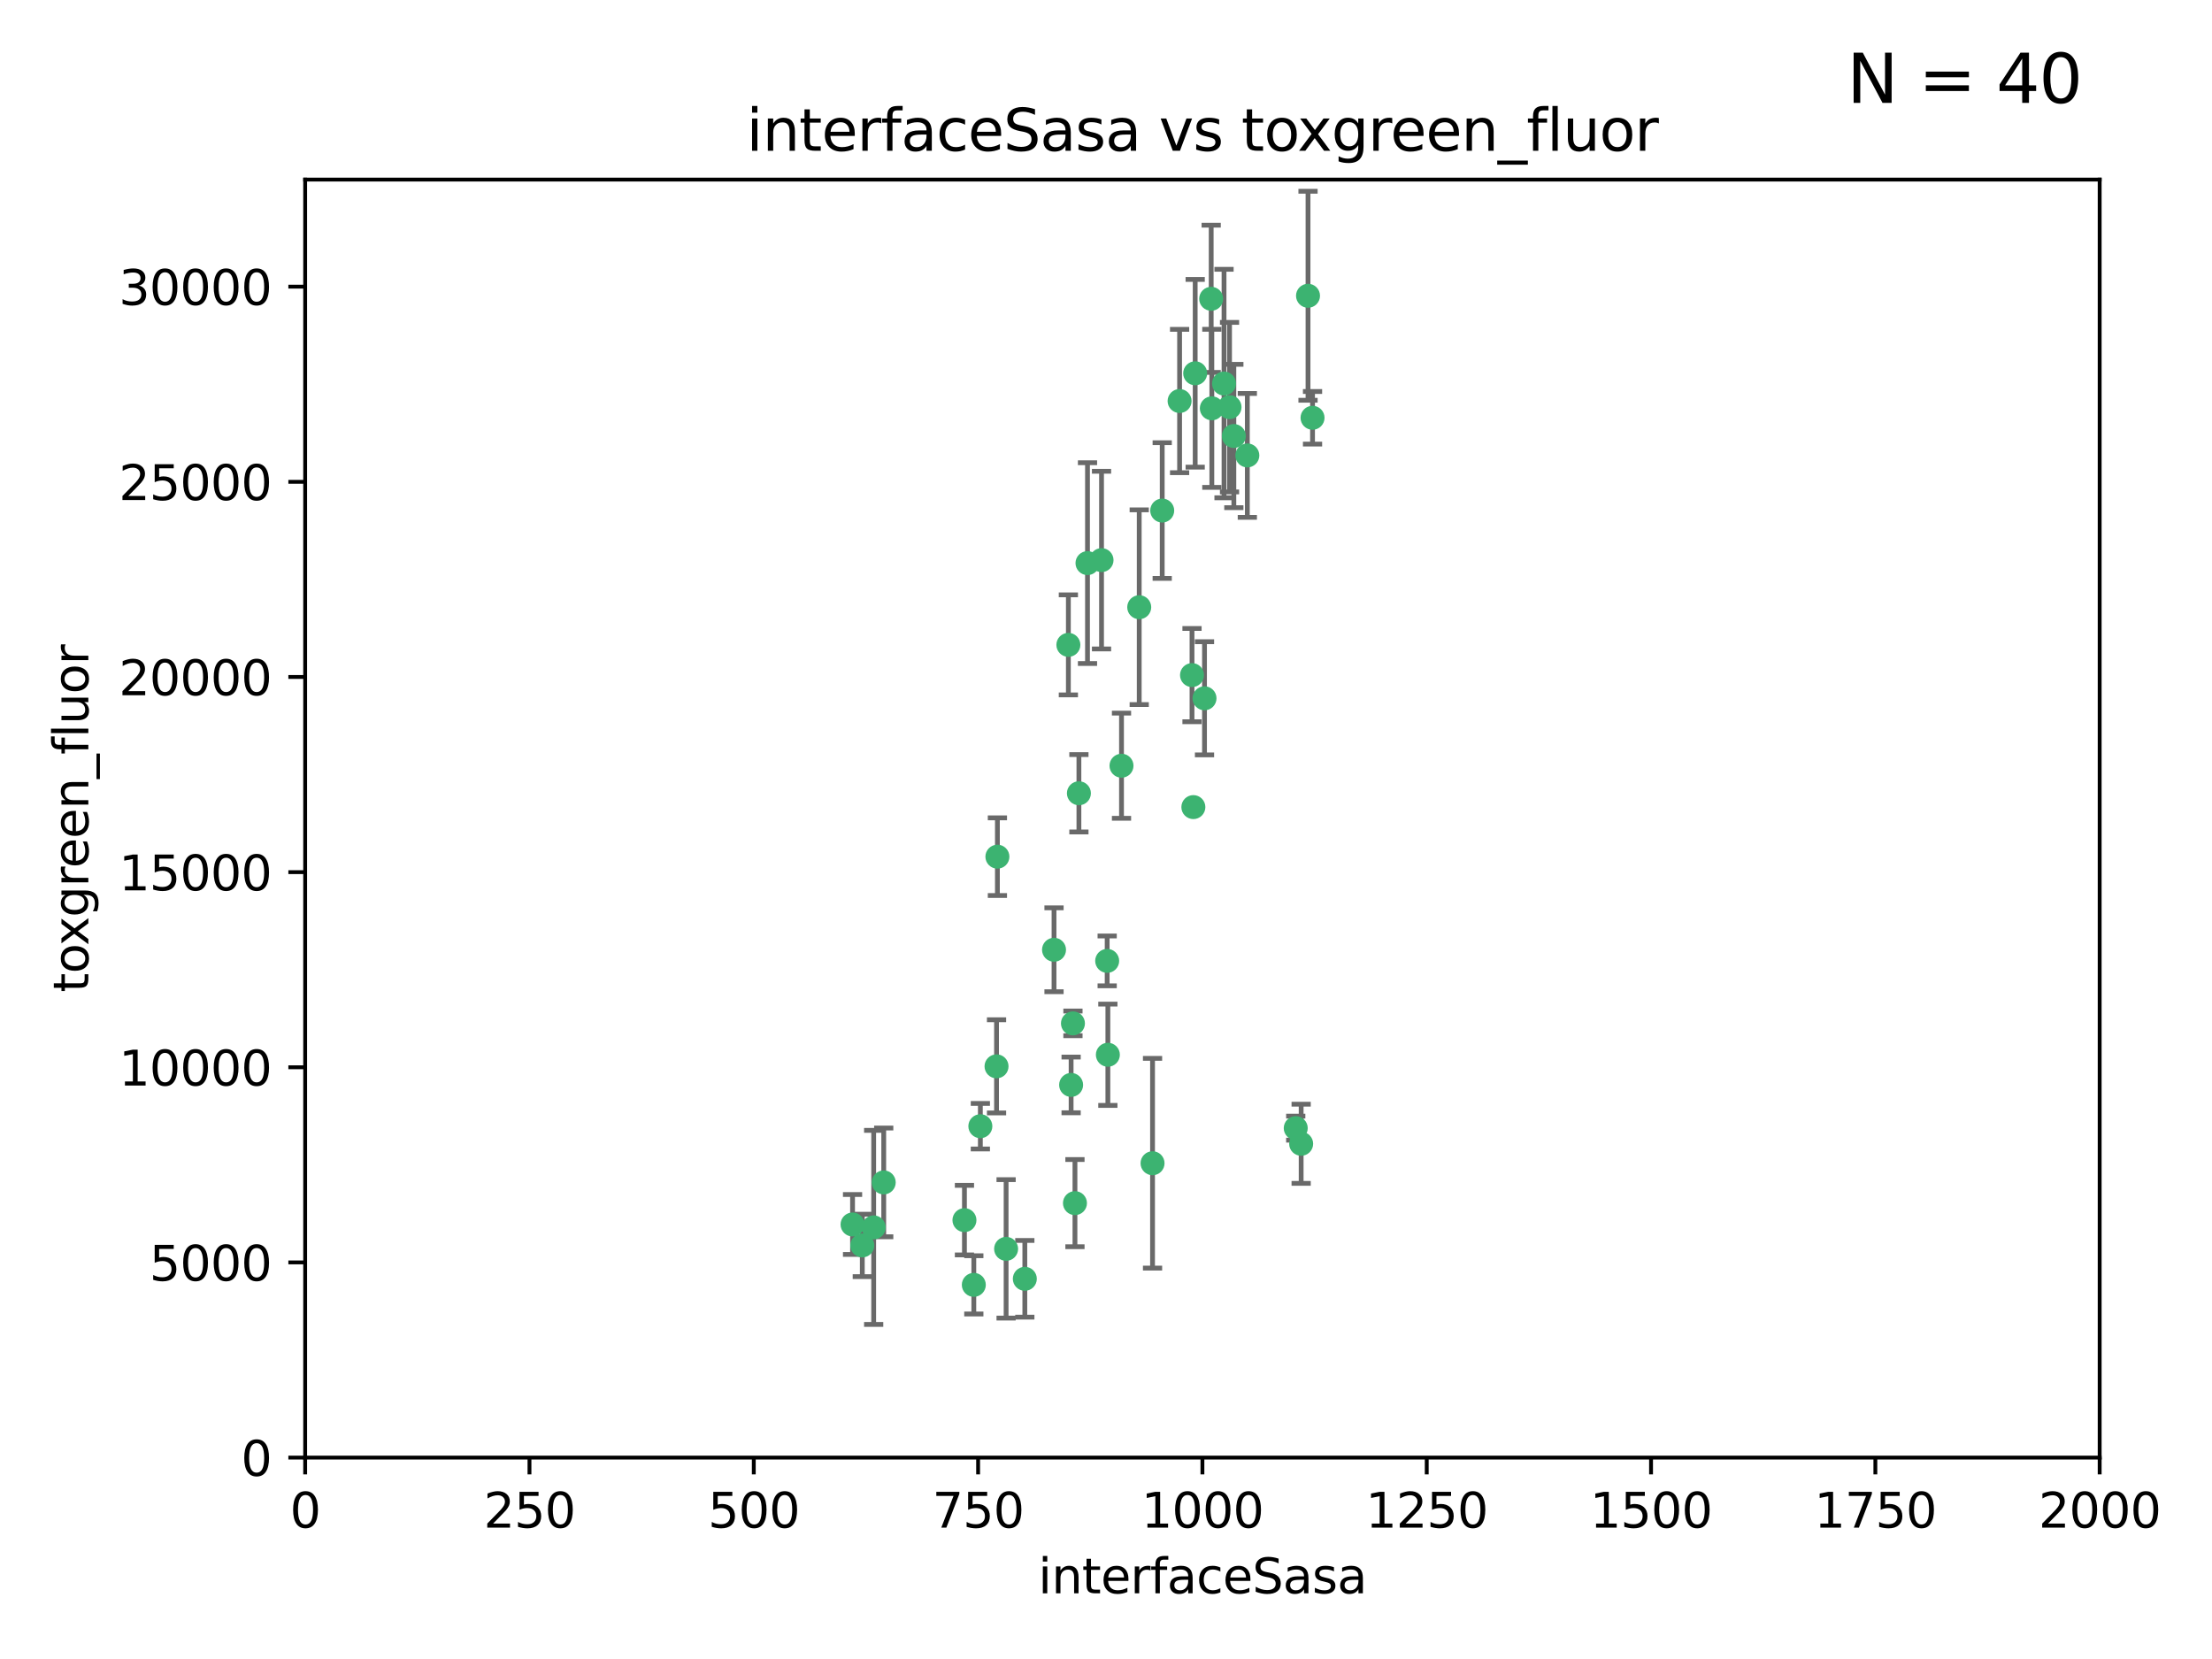 <?xml version="1.0" encoding="utf-8" standalone="no"?>
<!DOCTYPE svg PUBLIC "-//W3C//DTD SVG 1.1//EN"
  "http://www.w3.org/Graphics/SVG/1.1/DTD/svg11.dtd">
<svg xmlns:xlink="http://www.w3.org/1999/xlink" width="460.8pt" height="345.6pt" viewBox="0 0 460.8 345.6" xmlns="http://www.w3.org/2000/svg" version="1.1">
 <defs>
  <style type="text/css">*{stroke-linejoin: round; stroke-linecap: butt}</style>
 </defs>
 <g id="figure_1">
  <g id="patch_1">
   <path d="M 0 345.6 
L 460.8 345.6 
L 460.8 0 
L 0 0 
z
" style="fill: #ffffff"/>
  </g>
  <g id="axes_1">
   <g id="patch_2">
    <path d="M 63.571 303.64 
L 437.4 303.64 
L 437.4 37.411 
L 63.571 37.411 
z
" style="fill: #ffffff"/>
   </g>
   <g id="PathCollection_1">
    <defs>
     <path id="m31cd1f5370" d="M 0 1.118 
C 0.297 1.118 0.581 1 0.791 0.791 
C 1 0.581 1.118 0.297 1.118 0 
C 1.118 -0.297 1 -0.581 0.791 -0.791 
C 0.581 -1 0.297 -1.118 0 -1.118 
C -0.297 -1.118 -0.581 -1 -0.791 -0.791 
C -1 -0.581 -1.118 -0.297 -1.118 0 
C -1.118 0.297 -1 0.581 -0.791 0.791 
C -0.581 1 -0.297 1.118 0 1.118 
z
" style="stroke: #3cb371"/>
    </defs>
    <g clip-path="url(#p37556f9489)">
     <use xlink:href="#m31cd1f5370" x="272.484" y="61.614" style="fill: #3cb371; stroke: #3cb371"/>
     <use xlink:href="#m31cd1f5370" x="257.033" y="90.829" style="fill: #3cb371; stroke: #3cb371"/>
     <use xlink:href="#m31cd1f5370" x="242.11" y="106.358" style="fill: #3cb371; stroke: #3cb371"/>
     <use xlink:href="#m31cd1f5370" x="252.448" y="85.062" style="fill: #3cb371; stroke: #3cb371"/>
     <use xlink:href="#m31cd1f5370" x="254.987" y="79.9" style="fill: #3cb371; stroke: #3cb371"/>
     <use xlink:href="#m31cd1f5370" x="273.426" y="87.031" style="fill: #3cb371; stroke: #3cb371"/>
     <use xlink:href="#m31cd1f5370" x="250.921" y="145.468" style="fill: #3cb371; stroke: #3cb371"/>
     <use xlink:href="#m31cd1f5370" x="229.469" y="116.682" style="fill: #3cb371; stroke: #3cb371"/>
     <use xlink:href="#m31cd1f5370" x="226.546" y="117.306" style="fill: #3cb371; stroke: #3cb371"/>
     <use xlink:href="#m31cd1f5370" x="252.312" y="62.244" style="fill: #3cb371; stroke: #3cb371"/>
     <use xlink:href="#m31cd1f5370" x="179.632" y="259.442" style="fill: #3cb371; stroke: #3cb371"/>
     <use xlink:href="#m31cd1f5370" x="230.645" y="200.168" style="fill: #3cb371; stroke: #3cb371"/>
     <use xlink:href="#m31cd1f5370" x="259.843" y="94.872" style="fill: #3cb371; stroke: #3cb371"/>
     <use xlink:href="#m31cd1f5370" x="248.317" y="140.634" style="fill: #3cb371; stroke: #3cb371"/>
     <use xlink:href="#m31cd1f5370" x="248.979" y="77.763" style="fill: #3cb371; stroke: #3cb371"/>
     <use xlink:href="#m31cd1f5370" x="224.757" y="165.251" style="fill: #3cb371; stroke: #3cb371"/>
     <use xlink:href="#m31cd1f5370" x="256.134" y="84.817" style="fill: #3cb371; stroke: #3cb371"/>
     <use xlink:href="#m31cd1f5370" x="230.789" y="219.726" style="fill: #3cb371; stroke: #3cb371"/>
     <use xlink:href="#m31cd1f5370" x="245.731" y="83.54" style="fill: #3cb371; stroke: #3cb371"/>
     <use xlink:href="#m31cd1f5370" x="269.927" y="235.012" style="fill: #3cb371; stroke: #3cb371"/>
     <use xlink:href="#m31cd1f5370" x="240.095" y="242.324" style="fill: #3cb371; stroke: #3cb371"/>
     <use xlink:href="#m31cd1f5370" x="223.133" y="226.007" style="fill: #3cb371; stroke: #3cb371"/>
     <use xlink:href="#m31cd1f5370" x="219.572" y="197.854" style="fill: #3cb371; stroke: #3cb371"/>
     <use xlink:href="#m31cd1f5370" x="223.933" y="250.635" style="fill: #3cb371; stroke: #3cb371"/>
     <use xlink:href="#m31cd1f5370" x="207.778" y="178.461" style="fill: #3cb371; stroke: #3cb371"/>
     <use xlink:href="#m31cd1f5370" x="207.596" y="222.137" style="fill: #3cb371; stroke: #3cb371"/>
     <use xlink:href="#m31cd1f5370" x="237.321" y="126.494" style="fill: #3cb371; stroke: #3cb371"/>
     <use xlink:href="#m31cd1f5370" x="200.912" y="254.176" style="fill: #3cb371; stroke: #3cb371"/>
     <use xlink:href="#m31cd1f5370" x="184.096" y="246.318" style="fill: #3cb371; stroke: #3cb371"/>
     <use xlink:href="#m31cd1f5370" x="202.864" y="267.658" style="fill: #3cb371; stroke: #3cb371"/>
     <use xlink:href="#m31cd1f5370" x="222.561" y="134.337" style="fill: #3cb371; stroke: #3cb371"/>
     <use xlink:href="#m31cd1f5370" x="233.63" y="159.514" style="fill: #3cb371; stroke: #3cb371"/>
     <use xlink:href="#m31cd1f5370" x="271.054" y="238.271" style="fill: #3cb371; stroke: #3cb371"/>
     <use xlink:href="#m31cd1f5370" x="213.49" y="266.399" style="fill: #3cb371; stroke: #3cb371"/>
     <use xlink:href="#m31cd1f5370" x="204.226" y="234.61" style="fill: #3cb371; stroke: #3cb371"/>
     <use xlink:href="#m31cd1f5370" x="223.514" y="213.19" style="fill: #3cb371; stroke: #3cb371"/>
     <use xlink:href="#m31cd1f5370" x="248.6" y="168.134" style="fill: #3cb371; stroke: #3cb371"/>
     <use xlink:href="#m31cd1f5370" x="182.002" y="255.69" style="fill: #3cb371; stroke: #3cb371"/>
     <use xlink:href="#m31cd1f5370" x="177.602" y="255.08" style="fill: #3cb371; stroke: #3cb371"/>
     <use xlink:href="#m31cd1f5370" x="209.591" y="260.159" style="fill: #3cb371; stroke: #3cb371"/>
    </g>
   </g>
   <g id="matplotlib.axis_1">
    <g id="xtick_1">
     <g id="line2d_1">
      <defs>
       <path id="m32e9c7aa3d" d="M 0 0 
L 0 3.5 
" style="stroke: #000000; stroke-width: 0.8"/>
      </defs>
      <g>
       <use xlink:href="#m32e9c7aa3d" x="63.571" y="303.64" style="stroke: #000000; stroke-width: 0.8"/>
      </g>
     </g>
     <g id="text_1">
      <!-- 0 -->
      <g transform="translate(60.39 318.238)scale(0.1 -0.1)">
       <defs>
        <path id="DejaVuSans-30" d="M 2034 4250 
Q 1547 4250 1301 3770 
Q 1056 3291 1056 2328 
Q 1056 1369 1301 889 
Q 1547 409 2034 409 
Q 2525 409 2770 889 
Q 3016 1369 3016 2328 
Q 3016 3291 2770 3770 
Q 2525 4250 2034 4250 
z
M 2034 4750 
Q 2819 4750 3233 4129 
Q 3647 3509 3647 2328 
Q 3647 1150 3233 529 
Q 2819 -91 2034 -91 
Q 1250 -91 836 529 
Q 422 1150 422 2328 
Q 422 3509 836 4129 
Q 1250 4750 2034 4750 
z
" transform="scale(0.016)"/>
       </defs>
       <use xlink:href="#DejaVuSans-30"/>
      </g>
     </g>
    </g>
    <g id="xtick_2">
     <g id="line2d_2">
      <g>
       <use xlink:href="#m32e9c7aa3d" x="110.3" y="303.64" style="stroke: #000000; stroke-width: 0.8"/>
      </g>
     </g>
     <g id="text_2">
      <!-- 250 -->
      <g transform="translate(100.756 318.238)scale(0.1 -0.1)">
       <defs>
        <path id="DejaVuSans-32" d="M 1228 531 
L 3431 531 
L 3431 0 
L 469 0 
L 469 531 
Q 828 903 1448 1529 
Q 2069 2156 2228 2338 
Q 2531 2678 2651 2914 
Q 2772 3150 2772 3378 
Q 2772 3750 2511 3984 
Q 2250 4219 1831 4219 
Q 1534 4219 1204 4116 
Q 875 4013 500 3803 
L 500 4441 
Q 881 4594 1212 4672 
Q 1544 4750 1819 4750 
Q 2544 4750 2975 4387 
Q 3406 4025 3406 3419 
Q 3406 3131 3298 2873 
Q 3191 2616 2906 2266 
Q 2828 2175 2409 1742 
Q 1991 1309 1228 531 
z
" transform="scale(0.016)"/>
        <path id="DejaVuSans-35" d="M 691 4666 
L 3169 4666 
L 3169 4134 
L 1269 4134 
L 1269 2991 
Q 1406 3038 1543 3061 
Q 1681 3084 1819 3084 
Q 2600 3084 3056 2656 
Q 3513 2228 3513 1497 
Q 3513 744 3044 326 
Q 2575 -91 1722 -91 
Q 1428 -91 1123 -41 
Q 819 9 494 109 
L 494 744 
Q 775 591 1075 516 
Q 1375 441 1709 441 
Q 2250 441 2565 725 
Q 2881 1009 2881 1497 
Q 2881 1984 2565 2268 
Q 2250 2553 1709 2553 
Q 1456 2553 1204 2497 
Q 953 2441 691 2322 
L 691 4666 
z
" transform="scale(0.016)"/>
       </defs>
       <use xlink:href="#DejaVuSans-32"/>
       <use xlink:href="#DejaVuSans-35" x="63.623"/>
       <use xlink:href="#DejaVuSans-30" x="127.246"/>
      </g>
     </g>
    </g>
    <g id="xtick_3">
     <g id="line2d_3">
      <g>
       <use xlink:href="#m32e9c7aa3d" x="157.028" y="303.64" style="stroke: #000000; stroke-width: 0.8"/>
      </g>
     </g>
     <g id="text_3">
      <!-- 500 -->
      <g transform="translate(147.485 318.238)scale(0.1 -0.1)">
       <use xlink:href="#DejaVuSans-35"/>
       <use xlink:href="#DejaVuSans-30" x="63.623"/>
       <use xlink:href="#DejaVuSans-30" x="127.246"/>
      </g>
     </g>
    </g>
    <g id="xtick_4">
     <g id="line2d_4">
      <g>
       <use xlink:href="#m32e9c7aa3d" x="203.757" y="303.64" style="stroke: #000000; stroke-width: 0.8"/>
      </g>
     </g>
     <g id="text_4">
      <!-- 750 -->
      <g transform="translate(194.213 318.238)scale(0.1 -0.1)">
       <defs>
        <path id="DejaVuSans-37" d="M 525 4666 
L 3525 4666 
L 3525 4397 
L 1831 0 
L 1172 0 
L 2766 4134 
L 525 4134 
L 525 4666 
z
" transform="scale(0.016)"/>
       </defs>
       <use xlink:href="#DejaVuSans-37"/>
       <use xlink:href="#DejaVuSans-35" x="63.623"/>
       <use xlink:href="#DejaVuSans-30" x="127.246"/>
      </g>
     </g>
    </g>
    <g id="xtick_5">
     <g id="line2d_5">
      <g>
       <use xlink:href="#m32e9c7aa3d" x="250.486" y="303.64" style="stroke: #000000; stroke-width: 0.8"/>
      </g>
     </g>
     <g id="text_5">
      <!-- 1000 -->
      <g transform="translate(237.761 318.238)scale(0.1 -0.1)">
       <defs>
        <path id="DejaVuSans-31" d="M 794 531 
L 1825 531 
L 1825 4091 
L 703 3866 
L 703 4441 
L 1819 4666 
L 2450 4666 
L 2450 531 
L 3481 531 
L 3481 0 
L 794 0 
L 794 531 
z
" transform="scale(0.016)"/>
       </defs>
       <use xlink:href="#DejaVuSans-31"/>
       <use xlink:href="#DejaVuSans-30" x="63.623"/>
       <use xlink:href="#DejaVuSans-30" x="127.246"/>
       <use xlink:href="#DejaVuSans-30" x="190.869"/>
      </g>
     </g>
    </g>
    <g id="xtick_6">
     <g id="line2d_6">
      <g>
       <use xlink:href="#m32e9c7aa3d" x="297.214" y="303.64" style="stroke: #000000; stroke-width: 0.8"/>
      </g>
     </g>
     <g id="text_6">
      <!-- 1250 -->
      <g transform="translate(284.489 318.238)scale(0.1 -0.1)">
       <use xlink:href="#DejaVuSans-31"/>
       <use xlink:href="#DejaVuSans-32" x="63.623"/>
       <use xlink:href="#DejaVuSans-35" x="127.246"/>
       <use xlink:href="#DejaVuSans-30" x="190.869"/>
      </g>
     </g>
    </g>
    <g id="xtick_7">
     <g id="line2d_7">
      <g>
       <use xlink:href="#m32e9c7aa3d" x="343.943" y="303.64" style="stroke: #000000; stroke-width: 0.8"/>
      </g>
     </g>
     <g id="text_7">
      <!-- 1500 -->
      <g transform="translate(331.218 318.238)scale(0.1 -0.1)">
       <use xlink:href="#DejaVuSans-31"/>
       <use xlink:href="#DejaVuSans-35" x="63.623"/>
       <use xlink:href="#DejaVuSans-30" x="127.246"/>
       <use xlink:href="#DejaVuSans-30" x="190.869"/>
      </g>
     </g>
    </g>
    <g id="xtick_8">
     <g id="line2d_8">
      <g>
       <use xlink:href="#m32e9c7aa3d" x="390.671" y="303.64" style="stroke: #000000; stroke-width: 0.8"/>
      </g>
     </g>
     <g id="text_8">
      <!-- 1750 -->
      <g transform="translate(377.946 318.238)scale(0.1 -0.1)">
       <use xlink:href="#DejaVuSans-31"/>
       <use xlink:href="#DejaVuSans-37" x="63.623"/>
       <use xlink:href="#DejaVuSans-35" x="127.246"/>
       <use xlink:href="#DejaVuSans-30" x="190.869"/>
      </g>
     </g>
    </g>
    <g id="xtick_9">
     <g id="line2d_9">
      <g>
       <use xlink:href="#m32e9c7aa3d" x="437.4" y="303.64" style="stroke: #000000; stroke-width: 0.8"/>
      </g>
     </g>
     <g id="text_9">
      <!-- 2000 -->
      <g transform="translate(424.675 318.238)scale(0.1 -0.1)">
       <use xlink:href="#DejaVuSans-32"/>
       <use xlink:href="#DejaVuSans-30" x="63.623"/>
       <use xlink:href="#DejaVuSans-30" x="127.246"/>
       <use xlink:href="#DejaVuSans-30" x="190.869"/>
      </g>
     </g>
    </g>
    <g id="text_10">
     <!-- interfaceSasa -->
     <g transform="translate(216.279 331.917)scale(0.1 -0.1)">
      <defs>
       <path id="DejaVuSans-69" d="M 603 3500 
L 1178 3500 
L 1178 0 
L 603 0 
L 603 3500 
z
M 603 4863 
L 1178 4863 
L 1178 4134 
L 603 4134 
L 603 4863 
z
" transform="scale(0.016)"/>
       <path id="DejaVuSans-6e" d="M 3513 2113 
L 3513 0 
L 2938 0 
L 2938 2094 
Q 2938 2591 2744 2837 
Q 2550 3084 2163 3084 
Q 1697 3084 1428 2787 
Q 1159 2491 1159 1978 
L 1159 0 
L 581 0 
L 581 3500 
L 1159 3500 
L 1159 2956 
Q 1366 3272 1645 3428 
Q 1925 3584 2291 3584 
Q 2894 3584 3203 3211 
Q 3513 2838 3513 2113 
z
" transform="scale(0.016)"/>
       <path id="DejaVuSans-74" d="M 1172 4494 
L 1172 3500 
L 2356 3500 
L 2356 3053 
L 1172 3053 
L 1172 1153 
Q 1172 725 1289 603 
Q 1406 481 1766 481 
L 2356 481 
L 2356 0 
L 1766 0 
Q 1100 0 847 248 
Q 594 497 594 1153 
L 594 3053 
L 172 3053 
L 172 3500 
L 594 3500 
L 594 4494 
L 1172 4494 
z
" transform="scale(0.016)"/>
       <path id="DejaVuSans-65" d="M 3597 1894 
L 3597 1613 
L 953 1613 
Q 991 1019 1311 708 
Q 1631 397 2203 397 
Q 2534 397 2845 478 
Q 3156 559 3463 722 
L 3463 178 
Q 3153 47 2828 -22 
Q 2503 -91 2169 -91 
Q 1331 -91 842 396 
Q 353 884 353 1716 
Q 353 2575 817 3079 
Q 1281 3584 2069 3584 
Q 2775 3584 3186 3129 
Q 3597 2675 3597 1894 
z
M 3022 2063 
Q 3016 2534 2758 2815 
Q 2500 3097 2075 3097 
Q 1594 3097 1305 2825 
Q 1016 2553 972 2059 
L 3022 2063 
z
" transform="scale(0.016)"/>
       <path id="DejaVuSans-72" d="M 2631 2963 
Q 2534 3019 2420 3045 
Q 2306 3072 2169 3072 
Q 1681 3072 1420 2755 
Q 1159 2438 1159 1844 
L 1159 0 
L 581 0 
L 581 3500 
L 1159 3500 
L 1159 2956 
Q 1341 3275 1631 3429 
Q 1922 3584 2338 3584 
Q 2397 3584 2469 3576 
Q 2541 3569 2628 3553 
L 2631 2963 
z
" transform="scale(0.016)"/>
       <path id="DejaVuSans-66" d="M 2375 4863 
L 2375 4384 
L 1825 4384 
Q 1516 4384 1395 4259 
Q 1275 4134 1275 3809 
L 1275 3500 
L 2222 3500 
L 2222 3053 
L 1275 3053 
L 1275 0 
L 697 0 
L 697 3053 
L 147 3053 
L 147 3500 
L 697 3500 
L 697 3744 
Q 697 4328 969 4595 
Q 1241 4863 1831 4863 
L 2375 4863 
z
" transform="scale(0.016)"/>
       <path id="DejaVuSans-61" d="M 2194 1759 
Q 1497 1759 1228 1600 
Q 959 1441 959 1056 
Q 959 750 1161 570 
Q 1363 391 1709 391 
Q 2188 391 2477 730 
Q 2766 1069 2766 1631 
L 2766 1759 
L 2194 1759 
z
M 3341 1997 
L 3341 0 
L 2766 0 
L 2766 531 
Q 2569 213 2275 61 
Q 1981 -91 1556 -91 
Q 1019 -91 701 211 
Q 384 513 384 1019 
Q 384 1609 779 1909 
Q 1175 2209 1959 2209 
L 2766 2209 
L 2766 2266 
Q 2766 2663 2505 2880 
Q 2244 3097 1772 3097 
Q 1472 3097 1187 3025 
Q 903 2953 641 2809 
L 641 3341 
Q 956 3463 1253 3523 
Q 1550 3584 1831 3584 
Q 2591 3584 2966 3190 
Q 3341 2797 3341 1997 
z
" transform="scale(0.016)"/>
       <path id="DejaVuSans-63" d="M 3122 3366 
L 3122 2828 
Q 2878 2963 2633 3030 
Q 2388 3097 2138 3097 
Q 1578 3097 1268 2742 
Q 959 2388 959 1747 
Q 959 1106 1268 751 
Q 1578 397 2138 397 
Q 2388 397 2633 464 
Q 2878 531 3122 666 
L 3122 134 
Q 2881 22 2623 -34 
Q 2366 -91 2075 -91 
Q 1284 -91 818 406 
Q 353 903 353 1747 
Q 353 2603 823 3093 
Q 1294 3584 2113 3584 
Q 2378 3584 2631 3529 
Q 2884 3475 3122 3366 
z
" transform="scale(0.016)"/>
       <path id="DejaVuSans-53" d="M 3425 4513 
L 3425 3897 
Q 3066 4069 2747 4153 
Q 2428 4238 2131 4238 
Q 1616 4238 1336 4038 
Q 1056 3838 1056 3469 
Q 1056 3159 1242 3001 
Q 1428 2844 1947 2747 
L 2328 2669 
Q 3034 2534 3370 2195 
Q 3706 1856 3706 1288 
Q 3706 609 3251 259 
Q 2797 -91 1919 -91 
Q 1588 -91 1214 -16 
Q 841 59 441 206 
L 441 856 
Q 825 641 1194 531 
Q 1563 422 1919 422 
Q 2459 422 2753 634 
Q 3047 847 3047 1241 
Q 3047 1584 2836 1778 
Q 2625 1972 2144 2069 
L 1759 2144 
Q 1053 2284 737 2584 
Q 422 2884 422 3419 
Q 422 4038 858 4394 
Q 1294 4750 2059 4750 
Q 2388 4750 2728 4690 
Q 3069 4631 3425 4513 
z
" transform="scale(0.016)"/>
       <path id="DejaVuSans-73" d="M 2834 3397 
L 2834 2853 
Q 2591 2978 2328 3040 
Q 2066 3103 1784 3103 
Q 1356 3103 1142 2972 
Q 928 2841 928 2578 
Q 928 2378 1081 2264 
Q 1234 2150 1697 2047 
L 1894 2003 
Q 2506 1872 2764 1633 
Q 3022 1394 3022 966 
Q 3022 478 2636 193 
Q 2250 -91 1575 -91 
Q 1294 -91 989 -36 
Q 684 19 347 128 
L 347 722 
Q 666 556 975 473 
Q 1284 391 1588 391 
Q 1994 391 2212 530 
Q 2431 669 2431 922 
Q 2431 1156 2273 1281 
Q 2116 1406 1581 1522 
L 1381 1569 
Q 847 1681 609 1914 
Q 372 2147 372 2553 
Q 372 3047 722 3315 
Q 1072 3584 1716 3584 
Q 2034 3584 2315 3537 
Q 2597 3491 2834 3397 
z
" transform="scale(0.016)"/>
      </defs>
      <use xlink:href="#DejaVuSans-69"/>
      <use xlink:href="#DejaVuSans-6e" x="27.783"/>
      <use xlink:href="#DejaVuSans-74" x="91.162"/>
      <use xlink:href="#DejaVuSans-65" x="130.371"/>
      <use xlink:href="#DejaVuSans-72" x="191.895"/>
      <use xlink:href="#DejaVuSans-66" x="233.008"/>
      <use xlink:href="#DejaVuSans-61" x="268.213"/>
      <use xlink:href="#DejaVuSans-63" x="329.492"/>
      <use xlink:href="#DejaVuSans-65" x="384.473"/>
      <use xlink:href="#DejaVuSans-53" x="445.996"/>
      <use xlink:href="#DejaVuSans-61" x="509.473"/>
      <use xlink:href="#DejaVuSans-73" x="570.752"/>
      <use xlink:href="#DejaVuSans-61" x="622.852"/>
     </g>
    </g>
   </g>
   <g id="matplotlib.axis_2">
    <g id="ytick_1">
     <g id="line2d_10">
      <defs>
       <path id="mf8420156f3" d="M 0 0 
L -3.5 0 
" style="stroke: #000000; stroke-width: 0.8"/>
      </defs>
      <g>
       <use xlink:href="#mf8420156f3" x="63.571" y="303.64" style="stroke: #000000; stroke-width: 0.8"/>
      </g>
     </g>
     <g id="text_11">
      <!-- 0 -->
      <g transform="translate(50.209 307.439)scale(0.1 -0.1)">
       <use xlink:href="#DejaVuSans-30"/>
      </g>
     </g>
    </g>
    <g id="ytick_2">
     <g id="line2d_11">
      <g>
       <use xlink:href="#mf8420156f3" x="63.571" y="262.986" style="stroke: #000000; stroke-width: 0.8"/>
      </g>
     </g>
     <g id="text_12">
      <!-- 5000 -->
      <g transform="translate(31.121 266.786)scale(0.1 -0.1)">
       <use xlink:href="#DejaVuSans-35"/>
       <use xlink:href="#DejaVuSans-30" x="63.623"/>
       <use xlink:href="#DejaVuSans-30" x="127.246"/>
       <use xlink:href="#DejaVuSans-30" x="190.869"/>
      </g>
     </g>
    </g>
    <g id="ytick_3">
     <g id="line2d_12">
      <g>
       <use xlink:href="#mf8420156f3" x="63.571" y="222.333" style="stroke: #000000; stroke-width: 0.8"/>
      </g>
     </g>
     <g id="text_13">
      <!-- 10000 -->
      <g transform="translate(24.759 226.132)scale(0.1 -0.1)">
       <use xlink:href="#DejaVuSans-31"/>
       <use xlink:href="#DejaVuSans-30" x="63.623"/>
       <use xlink:href="#DejaVuSans-30" x="127.246"/>
       <use xlink:href="#DejaVuSans-30" x="190.869"/>
       <use xlink:href="#DejaVuSans-30" x="254.492"/>
      </g>
     </g>
    </g>
    <g id="ytick_4">
     <g id="line2d_13">
      <g>
       <use xlink:href="#mf8420156f3" x="63.571" y="181.679" style="stroke: #000000; stroke-width: 0.8"/>
      </g>
     </g>
     <g id="text_14">
      <!-- 15000 -->
      <g transform="translate(24.759 185.478)scale(0.1 -0.1)">
       <use xlink:href="#DejaVuSans-31"/>
       <use xlink:href="#DejaVuSans-35" x="63.623"/>
       <use xlink:href="#DejaVuSans-30" x="127.246"/>
       <use xlink:href="#DejaVuSans-30" x="190.869"/>
       <use xlink:href="#DejaVuSans-30" x="254.492"/>
      </g>
     </g>
    </g>
    <g id="ytick_5">
     <g id="line2d_14">
      <g>
       <use xlink:href="#mf8420156f3" x="63.571" y="141.026" style="stroke: #000000; stroke-width: 0.8"/>
      </g>
     </g>
     <g id="text_15">
      <!-- 20000 -->
      <g transform="translate(24.759 144.825)scale(0.1 -0.1)">
       <use xlink:href="#DejaVuSans-32"/>
       <use xlink:href="#DejaVuSans-30" x="63.623"/>
       <use xlink:href="#DejaVuSans-30" x="127.246"/>
       <use xlink:href="#DejaVuSans-30" x="190.869"/>
       <use xlink:href="#DejaVuSans-30" x="254.492"/>
      </g>
     </g>
    </g>
    <g id="ytick_6">
     <g id="line2d_15">
      <g>
       <use xlink:href="#mf8420156f3" x="63.571" y="100.372" style="stroke: #000000; stroke-width: 0.8"/>
      </g>
     </g>
     <g id="text_16">
      <!-- 25000 -->
      <g transform="translate(24.759 104.171)scale(0.1 -0.1)">
       <use xlink:href="#DejaVuSans-32"/>
       <use xlink:href="#DejaVuSans-35" x="63.623"/>
       <use xlink:href="#DejaVuSans-30" x="127.246"/>
       <use xlink:href="#DejaVuSans-30" x="190.869"/>
       <use xlink:href="#DejaVuSans-30" x="254.492"/>
      </g>
     </g>
    </g>
    <g id="ytick_7">
     <g id="line2d_16">
      <g>
       <use xlink:href="#mf8420156f3" x="63.571" y="59.718" style="stroke: #000000; stroke-width: 0.8"/>
      </g>
     </g>
     <g id="text_17">
      <!-- 30000 -->
      <g transform="translate(24.759 63.518)scale(0.1 -0.1)">
       <defs>
        <path id="DejaVuSans-33" d="M 2597 2516 
Q 3050 2419 3304 2112 
Q 3559 1806 3559 1356 
Q 3559 666 3084 287 
Q 2609 -91 1734 -91 
Q 1441 -91 1130 -33 
Q 819 25 488 141 
L 488 750 
Q 750 597 1062 519 
Q 1375 441 1716 441 
Q 2309 441 2620 675 
Q 2931 909 2931 1356 
Q 2931 1769 2642 2001 
Q 2353 2234 1838 2234 
L 1294 2234 
L 1294 2753 
L 1863 2753 
Q 2328 2753 2575 2939 
Q 2822 3125 2822 3475 
Q 2822 3834 2567 4026 
Q 2313 4219 1838 4219 
Q 1578 4219 1281 4162 
Q 984 4106 628 3988 
L 628 4550 
Q 988 4650 1302 4700 
Q 1616 4750 1894 4750 
Q 2613 4750 3031 4423 
Q 3450 4097 3450 3541 
Q 3450 3153 3228 2886 
Q 3006 2619 2597 2516 
z
" transform="scale(0.016)"/>
       </defs>
       <use xlink:href="#DejaVuSans-33"/>
       <use xlink:href="#DejaVuSans-30" x="63.623"/>
       <use xlink:href="#DejaVuSans-30" x="127.246"/>
       <use xlink:href="#DejaVuSans-30" x="190.869"/>
       <use xlink:href="#DejaVuSans-30" x="254.492"/>
      </g>
     </g>
    </g>
    <g id="text_18">
     <!-- toxgreen_fluor -->
     <g transform="translate(18.401 206.72)rotate(-90)scale(0.1 -0.1)">
      <defs>
       <path id="DejaVuSans-6f" d="M 1959 3097 
Q 1497 3097 1228 2736 
Q 959 2375 959 1747 
Q 959 1119 1226 758 
Q 1494 397 1959 397 
Q 2419 397 2687 759 
Q 2956 1122 2956 1747 
Q 2956 2369 2687 2733 
Q 2419 3097 1959 3097 
z
M 1959 3584 
Q 2709 3584 3137 3096 
Q 3566 2609 3566 1747 
Q 3566 888 3137 398 
Q 2709 -91 1959 -91 
Q 1206 -91 779 398 
Q 353 888 353 1747 
Q 353 2609 779 3096 
Q 1206 3584 1959 3584 
z
" transform="scale(0.016)"/>
       <path id="DejaVuSans-78" d="M 3513 3500 
L 2247 1797 
L 3578 0 
L 2900 0 
L 1881 1375 
L 863 0 
L 184 0 
L 1544 1831 
L 300 3500 
L 978 3500 
L 1906 2253 
L 2834 3500 
L 3513 3500 
z
" transform="scale(0.016)"/>
       <path id="DejaVuSans-67" d="M 2906 1791 
Q 2906 2416 2648 2759 
Q 2391 3103 1925 3103 
Q 1463 3103 1205 2759 
Q 947 2416 947 1791 
Q 947 1169 1205 825 
Q 1463 481 1925 481 
Q 2391 481 2648 825 
Q 2906 1169 2906 1791 
z
M 3481 434 
Q 3481 -459 3084 -895 
Q 2688 -1331 1869 -1331 
Q 1566 -1331 1297 -1286 
Q 1028 -1241 775 -1147 
L 775 -588 
Q 1028 -725 1275 -790 
Q 1522 -856 1778 -856 
Q 2344 -856 2625 -561 
Q 2906 -266 2906 331 
L 2906 616 
Q 2728 306 2450 153 
Q 2172 0 1784 0 
Q 1141 0 747 490 
Q 353 981 353 1791 
Q 353 2603 747 3093 
Q 1141 3584 1784 3584 
Q 2172 3584 2450 3431 
Q 2728 3278 2906 2969 
L 2906 3500 
L 3481 3500 
L 3481 434 
z
" transform="scale(0.016)"/>
       <path id="DejaVuSans-5f" d="M 3263 -1063 
L 3263 -1509 
L -63 -1509 
L -63 -1063 
L 3263 -1063 
z
" transform="scale(0.016)"/>
       <path id="DejaVuSans-6c" d="M 603 4863 
L 1178 4863 
L 1178 0 
L 603 0 
L 603 4863 
z
" transform="scale(0.016)"/>
       <path id="DejaVuSans-75" d="M 544 1381 
L 544 3500 
L 1119 3500 
L 1119 1403 
Q 1119 906 1312 657 
Q 1506 409 1894 409 
Q 2359 409 2629 706 
Q 2900 1003 2900 1516 
L 2900 3500 
L 3475 3500 
L 3475 0 
L 2900 0 
L 2900 538 
Q 2691 219 2414 64 
Q 2138 -91 1772 -91 
Q 1169 -91 856 284 
Q 544 659 544 1381 
z
M 1991 3584 
L 1991 3584 
z
" transform="scale(0.016)"/>
      </defs>
      <use xlink:href="#DejaVuSans-74"/>
      <use xlink:href="#DejaVuSans-6f" x="39.209"/>
      <use xlink:href="#DejaVuSans-78" x="97.266"/>
      <use xlink:href="#DejaVuSans-67" x="156.445"/>
      <use xlink:href="#DejaVuSans-72" x="219.922"/>
      <use xlink:href="#DejaVuSans-65" x="258.785"/>
      <use xlink:href="#DejaVuSans-65" x="320.309"/>
      <use xlink:href="#DejaVuSans-6e" x="381.832"/>
      <use xlink:href="#DejaVuSans-5f" x="445.211"/>
      <use xlink:href="#DejaVuSans-66" x="495.211"/>
      <use xlink:href="#DejaVuSans-6c" x="530.416"/>
      <use xlink:href="#DejaVuSans-75" x="558.199"/>
      <use xlink:href="#DejaVuSans-6f" x="621.578"/>
      <use xlink:href="#DejaVuSans-72" x="682.76"/>
     </g>
    </g>
   </g>
   <g id="LineCollection_1">
    <path d="M 272.484 83.38 
L 272.484 39.848 
" clip-path="url(#p37556f9489)" style="fill: none; stroke: #696969"/>
    <path d="M 257.033 105.759 
L 257.033 75.9 
" clip-path="url(#p37556f9489)" style="fill: none; stroke: #696969"/>
    <path d="M 242.11 120.489 
L 242.11 92.227 
" clip-path="url(#p37556f9489)" style="fill: none; stroke: #696969"/>
    <path d="M 252.448 101.528 
L 252.448 68.595 
" clip-path="url(#p37556f9489)" style="fill: none; stroke: #696969"/>
    <path d="M 254.987 103.698 
L 254.987 56.102 
" clip-path="url(#p37556f9489)" style="fill: none; stroke: #696969"/>
    <path d="M 273.426 92.506 
L 273.426 81.557 
" clip-path="url(#p37556f9489)" style="fill: none; stroke: #696969"/>
    <path d="M 250.921 157.254 
L 250.921 133.683 
" clip-path="url(#p37556f9489)" style="fill: none; stroke: #696969"/>
    <path d="M 229.469 135.19 
L 229.469 98.175 
" clip-path="url(#p37556f9489)" style="fill: none; stroke: #696969"/>
    <path d="M 226.546 138.218 
L 226.546 96.393 
" clip-path="url(#p37556f9489)" style="fill: none; stroke: #696969"/>
    <path d="M 252.312 77.579 
L 252.312 46.91 
" clip-path="url(#p37556f9489)" style="fill: none; stroke: #696969"/>
    <path d="M 179.632 265.941 
L 179.632 252.944 
" clip-path="url(#p37556f9489)" style="fill: none; stroke: #696969"/>
    <path d="M 230.645 205.359 
L 230.645 194.977 
" clip-path="url(#p37556f9489)" style="fill: none; stroke: #696969"/>
    <path d="M 259.843 107.775 
L 259.843 81.969 
" clip-path="url(#p37556f9489)" style="fill: none; stroke: #696969"/>
    <path d="M 248.317 150.349 
L 248.317 130.92 
" clip-path="url(#p37556f9489)" style="fill: none; stroke: #696969"/>
    <path d="M 248.979 97.317 
L 248.979 58.209 
" clip-path="url(#p37556f9489)" style="fill: none; stroke: #696969"/>
    <path d="M 224.757 173.31 
L 224.757 157.193 
" clip-path="url(#p37556f9489)" style="fill: none; stroke: #696969"/>
    <path d="M 256.134 102.476 
L 256.134 67.157 
" clip-path="url(#p37556f9489)" style="fill: none; stroke: #696969"/>
    <path d="M 230.789 230.277 
L 230.789 209.176 
" clip-path="url(#p37556f9489)" style="fill: none; stroke: #696969"/>
    <path d="M 245.731 98.468 
L 245.731 68.613 
" clip-path="url(#p37556f9489)" style="fill: none; stroke: #696969"/>
    <path d="M 269.927 237.516 
L 269.927 232.507 
" clip-path="url(#p37556f9489)" style="fill: none; stroke: #696969"/>
    <path d="M 240.095 264.166 
L 240.095 220.481 
" clip-path="url(#p37556f9489)" style="fill: none; stroke: #696969"/>
    <path d="M 223.133 231.811 
L 223.133 220.203 
" clip-path="url(#p37556f9489)" style="fill: none; stroke: #696969"/>
    <path d="M 219.572 206.59 
L 219.572 189.118 
" clip-path="url(#p37556f9489)" style="fill: none; stroke: #696969"/>
    <path d="M 223.933 259.717 
L 223.933 241.553 
" clip-path="url(#p37556f9489)" style="fill: none; stroke: #696969"/>
    <path d="M 207.778 186.549 
L 207.778 170.372 
" clip-path="url(#p37556f9489)" style="fill: none; stroke: #696969"/>
    <path d="M 207.596 231.84 
L 207.596 212.434 
" clip-path="url(#p37556f9489)" style="fill: none; stroke: #696969"/>
    <path d="M 237.321 146.774 
L 237.321 106.214 
" clip-path="url(#p37556f9489)" style="fill: none; stroke: #696969"/>
    <path d="M 200.912 261.425 
L 200.912 246.927 
" clip-path="url(#p37556f9489)" style="fill: none; stroke: #696969"/>
    <path d="M 184.096 257.644 
L 184.096 234.991 
" clip-path="url(#p37556f9489)" style="fill: none; stroke: #696969"/>
    <path d="M 202.864 273.726 
L 202.864 261.589 
" clip-path="url(#p37556f9489)" style="fill: none; stroke: #696969"/>
    <path d="M 222.561 144.76 
L 222.561 123.915 
" clip-path="url(#p37556f9489)" style="fill: none; stroke: #696969"/>
    <path d="M 233.63 170.467 
L 233.63 148.56 
" clip-path="url(#p37556f9489)" style="fill: none; stroke: #696969"/>
    <path d="M 271.054 246.513 
L 271.054 230.028 
" clip-path="url(#p37556f9489)" style="fill: none; stroke: #696969"/>
    <path d="M 213.49 274.385 
L 213.49 258.414 
" clip-path="url(#p37556f9489)" style="fill: none; stroke: #696969"/>
    <path d="M 204.226 239.354 
L 204.226 229.865 
" clip-path="url(#p37556f9489)" style="fill: none; stroke: #696969"/>
    <path d="M 223.514 215.762 
L 223.514 210.618 
" clip-path="url(#p37556f9489)" style="fill: none; stroke: #696969"/>
    <path d="M 248.6 168.892 
L 248.6 167.376 
" clip-path="url(#p37556f9489)" style="fill: none; stroke: #696969"/>
    <path d="M 182.002 275.904 
L 182.002 235.477 
" clip-path="url(#p37556f9489)" style="fill: none; stroke: #696969"/>
    <path d="M 177.602 261.323 
L 177.602 248.837 
" clip-path="url(#p37556f9489)" style="fill: none; stroke: #696969"/>
    <path d="M 209.591 274.58 
L 209.591 245.738 
" clip-path="url(#p37556f9489)" style="fill: none; stroke: #696969"/>
   </g>
   <g id="line2d_17">
    <defs>
     <path id="m9c0cc38e1c" d="M 2 0 
L -2 -0 
" style="stroke: #696969"/>
    </defs>
    <g clip-path="url(#p37556f9489)">
     <use xlink:href="#m9c0cc38e1c" x="272.484" y="83.38" style="fill: #696969; stroke: #696969"/>
     <use xlink:href="#m9c0cc38e1c" x="257.033" y="105.759" style="fill: #696969; stroke: #696969"/>
     <use xlink:href="#m9c0cc38e1c" x="242.11" y="120.489" style="fill: #696969; stroke: #696969"/>
     <use xlink:href="#m9c0cc38e1c" x="252.448" y="101.528" style="fill: #696969; stroke: #696969"/>
     <use xlink:href="#m9c0cc38e1c" x="254.987" y="103.698" style="fill: #696969; stroke: #696969"/>
     <use xlink:href="#m9c0cc38e1c" x="273.426" y="92.506" style="fill: #696969; stroke: #696969"/>
     <use xlink:href="#m9c0cc38e1c" x="250.921" y="157.254" style="fill: #696969; stroke: #696969"/>
     <use xlink:href="#m9c0cc38e1c" x="229.469" y="135.19" style="fill: #696969; stroke: #696969"/>
     <use xlink:href="#m9c0cc38e1c" x="226.546" y="138.218" style="fill: #696969; stroke: #696969"/>
     <use xlink:href="#m9c0cc38e1c" x="252.312" y="77.579" style="fill: #696969; stroke: #696969"/>
     <use xlink:href="#m9c0cc38e1c" x="179.632" y="265.941" style="fill: #696969; stroke: #696969"/>
     <use xlink:href="#m9c0cc38e1c" x="230.645" y="205.359" style="fill: #696969; stroke: #696969"/>
     <use xlink:href="#m9c0cc38e1c" x="259.843" y="107.775" style="fill: #696969; stroke: #696969"/>
     <use xlink:href="#m9c0cc38e1c" x="248.317" y="150.349" style="fill: #696969; stroke: #696969"/>
     <use xlink:href="#m9c0cc38e1c" x="248.979" y="97.317" style="fill: #696969; stroke: #696969"/>
     <use xlink:href="#m9c0cc38e1c" x="224.757" y="173.31" style="fill: #696969; stroke: #696969"/>
     <use xlink:href="#m9c0cc38e1c" x="256.134" y="102.476" style="fill: #696969; stroke: #696969"/>
     <use xlink:href="#m9c0cc38e1c" x="230.789" y="230.277" style="fill: #696969; stroke: #696969"/>
     <use xlink:href="#m9c0cc38e1c" x="245.731" y="98.468" style="fill: #696969; stroke: #696969"/>
     <use xlink:href="#m9c0cc38e1c" x="269.927" y="237.516" style="fill: #696969; stroke: #696969"/>
     <use xlink:href="#m9c0cc38e1c" x="240.095" y="264.166" style="fill: #696969; stroke: #696969"/>
     <use xlink:href="#m9c0cc38e1c" x="223.133" y="231.811" style="fill: #696969; stroke: #696969"/>
     <use xlink:href="#m9c0cc38e1c" x="219.572" y="206.59" style="fill: #696969; stroke: #696969"/>
     <use xlink:href="#m9c0cc38e1c" x="223.933" y="259.717" style="fill: #696969; stroke: #696969"/>
     <use xlink:href="#m9c0cc38e1c" x="207.778" y="186.549" style="fill: #696969; stroke: #696969"/>
     <use xlink:href="#m9c0cc38e1c" x="207.596" y="231.84" style="fill: #696969; stroke: #696969"/>
     <use xlink:href="#m9c0cc38e1c" x="237.321" y="146.774" style="fill: #696969; stroke: #696969"/>
     <use xlink:href="#m9c0cc38e1c" x="200.912" y="261.425" style="fill: #696969; stroke: #696969"/>
     <use xlink:href="#m9c0cc38e1c" x="184.096" y="257.644" style="fill: #696969; stroke: #696969"/>
     <use xlink:href="#m9c0cc38e1c" x="202.864" y="273.726" style="fill: #696969; stroke: #696969"/>
     <use xlink:href="#m9c0cc38e1c" x="222.561" y="144.76" style="fill: #696969; stroke: #696969"/>
     <use xlink:href="#m9c0cc38e1c" x="233.63" y="170.467" style="fill: #696969; stroke: #696969"/>
     <use xlink:href="#m9c0cc38e1c" x="271.054" y="246.513" style="fill: #696969; stroke: #696969"/>
     <use xlink:href="#m9c0cc38e1c" x="213.49" y="274.385" style="fill: #696969; stroke: #696969"/>
     <use xlink:href="#m9c0cc38e1c" x="204.226" y="239.354" style="fill: #696969; stroke: #696969"/>
     <use xlink:href="#m9c0cc38e1c" x="223.514" y="215.762" style="fill: #696969; stroke: #696969"/>
     <use xlink:href="#m9c0cc38e1c" x="248.6" y="168.892" style="fill: #696969; stroke: #696969"/>
     <use xlink:href="#m9c0cc38e1c" x="182.002" y="275.904" style="fill: #696969; stroke: #696969"/>
     <use xlink:href="#m9c0cc38e1c" x="177.602" y="261.323" style="fill: #696969; stroke: #696969"/>
     <use xlink:href="#m9c0cc38e1c" x="209.591" y="274.58" style="fill: #696969; stroke: #696969"/>
    </g>
   </g>
   <g id="line2d_18">
    <g clip-path="url(#p37556f9489)">
     <use xlink:href="#m9c0cc38e1c" x="272.484" y="39.848" style="fill: #696969; stroke: #696969"/>
     <use xlink:href="#m9c0cc38e1c" x="257.033" y="75.9" style="fill: #696969; stroke: #696969"/>
     <use xlink:href="#m9c0cc38e1c" x="242.11" y="92.227" style="fill: #696969; stroke: #696969"/>
     <use xlink:href="#m9c0cc38e1c" x="252.448" y="68.595" style="fill: #696969; stroke: #696969"/>
     <use xlink:href="#m9c0cc38e1c" x="254.987" y="56.102" style="fill: #696969; stroke: #696969"/>
     <use xlink:href="#m9c0cc38e1c" x="273.426" y="81.557" style="fill: #696969; stroke: #696969"/>
     <use xlink:href="#m9c0cc38e1c" x="250.921" y="133.683" style="fill: #696969; stroke: #696969"/>
     <use xlink:href="#m9c0cc38e1c" x="229.469" y="98.175" style="fill: #696969; stroke: #696969"/>
     <use xlink:href="#m9c0cc38e1c" x="226.546" y="96.393" style="fill: #696969; stroke: #696969"/>
     <use xlink:href="#m9c0cc38e1c" x="252.312" y="46.91" style="fill: #696969; stroke: #696969"/>
     <use xlink:href="#m9c0cc38e1c" x="179.632" y="252.944" style="fill: #696969; stroke: #696969"/>
     <use xlink:href="#m9c0cc38e1c" x="230.645" y="194.977" style="fill: #696969; stroke: #696969"/>
     <use xlink:href="#m9c0cc38e1c" x="259.843" y="81.969" style="fill: #696969; stroke: #696969"/>
     <use xlink:href="#m9c0cc38e1c" x="248.317" y="130.92" style="fill: #696969; stroke: #696969"/>
     <use xlink:href="#m9c0cc38e1c" x="248.979" y="58.209" style="fill: #696969; stroke: #696969"/>
     <use xlink:href="#m9c0cc38e1c" x="224.757" y="157.193" style="fill: #696969; stroke: #696969"/>
     <use xlink:href="#m9c0cc38e1c" x="256.134" y="67.157" style="fill: #696969; stroke: #696969"/>
     <use xlink:href="#m9c0cc38e1c" x="230.789" y="209.176" style="fill: #696969; stroke: #696969"/>
     <use xlink:href="#m9c0cc38e1c" x="245.731" y="68.613" style="fill: #696969; stroke: #696969"/>
     <use xlink:href="#m9c0cc38e1c" x="269.927" y="232.507" style="fill: #696969; stroke: #696969"/>
     <use xlink:href="#m9c0cc38e1c" x="240.095" y="220.481" style="fill: #696969; stroke: #696969"/>
     <use xlink:href="#m9c0cc38e1c" x="223.133" y="220.203" style="fill: #696969; stroke: #696969"/>
     <use xlink:href="#m9c0cc38e1c" x="219.572" y="189.118" style="fill: #696969; stroke: #696969"/>
     <use xlink:href="#m9c0cc38e1c" x="223.933" y="241.553" style="fill: #696969; stroke: #696969"/>
     <use xlink:href="#m9c0cc38e1c" x="207.778" y="170.372" style="fill: #696969; stroke: #696969"/>
     <use xlink:href="#m9c0cc38e1c" x="207.596" y="212.434" style="fill: #696969; stroke: #696969"/>
     <use xlink:href="#m9c0cc38e1c" x="237.321" y="106.214" style="fill: #696969; stroke: #696969"/>
     <use xlink:href="#m9c0cc38e1c" x="200.912" y="246.927" style="fill: #696969; stroke: #696969"/>
     <use xlink:href="#m9c0cc38e1c" x="184.096" y="234.991" style="fill: #696969; stroke: #696969"/>
     <use xlink:href="#m9c0cc38e1c" x="202.864" y="261.589" style="fill: #696969; stroke: #696969"/>
     <use xlink:href="#m9c0cc38e1c" x="222.561" y="123.915" style="fill: #696969; stroke: #696969"/>
     <use xlink:href="#m9c0cc38e1c" x="233.63" y="148.56" style="fill: #696969; stroke: #696969"/>
     <use xlink:href="#m9c0cc38e1c" x="271.054" y="230.028" style="fill: #696969; stroke: #696969"/>
     <use xlink:href="#m9c0cc38e1c" x="213.49" y="258.414" style="fill: #696969; stroke: #696969"/>
     <use xlink:href="#m9c0cc38e1c" x="204.226" y="229.865" style="fill: #696969; stroke: #696969"/>
     <use xlink:href="#m9c0cc38e1c" x="223.514" y="210.618" style="fill: #696969; stroke: #696969"/>
     <use xlink:href="#m9c0cc38e1c" x="248.6" y="167.376" style="fill: #696969; stroke: #696969"/>
     <use xlink:href="#m9c0cc38e1c" x="182.002" y="235.477" style="fill: #696969; stroke: #696969"/>
     <use xlink:href="#m9c0cc38e1c" x="177.602" y="248.837" style="fill: #696969; stroke: #696969"/>
     <use xlink:href="#m9c0cc38e1c" x="209.591" y="245.738" style="fill: #696969; stroke: #696969"/>
    </g>
   </g>
   <g id="line2d_19">
    <defs>
     <path id="m7a3c239415" d="M 0 2 
C 0.53 2 1.039 1.789 1.414 1.414 
C 1.789 1.039 2 0.53 2 0 
C 2 -0.53 1.789 -1.039 1.414 -1.414 
C 1.039 -1.789 0.53 -2 0 -2 
C -0.53 -2 -1.039 -1.789 -1.414 -1.414 
C -1.789 -1.039 -2 -0.53 -2 0 
C -2 0.53 -1.789 1.039 -1.414 1.414 
C -1.039 1.789 -0.53 2 0 2 
z
" style="stroke: #3cb371"/>
    </defs>
    <g clip-path="url(#p37556f9489)">
     <use xlink:href="#m7a3c239415" x="272.484" y="61.614" style="fill: #3cb371; stroke: #3cb371"/>
     <use xlink:href="#m7a3c239415" x="257.033" y="90.829" style="fill: #3cb371; stroke: #3cb371"/>
     <use xlink:href="#m7a3c239415" x="242.11" y="106.358" style="fill: #3cb371; stroke: #3cb371"/>
     <use xlink:href="#m7a3c239415" x="252.448" y="85.062" style="fill: #3cb371; stroke: #3cb371"/>
     <use xlink:href="#m7a3c239415" x="254.987" y="79.9" style="fill: #3cb371; stroke: #3cb371"/>
     <use xlink:href="#m7a3c239415" x="273.426" y="87.031" style="fill: #3cb371; stroke: #3cb371"/>
     <use xlink:href="#m7a3c239415" x="250.921" y="145.468" style="fill: #3cb371; stroke: #3cb371"/>
     <use xlink:href="#m7a3c239415" x="229.469" y="116.682" style="fill: #3cb371; stroke: #3cb371"/>
     <use xlink:href="#m7a3c239415" x="226.546" y="117.306" style="fill: #3cb371; stroke: #3cb371"/>
     <use xlink:href="#m7a3c239415" x="252.312" y="62.244" style="fill: #3cb371; stroke: #3cb371"/>
     <use xlink:href="#m7a3c239415" x="179.632" y="259.442" style="fill: #3cb371; stroke: #3cb371"/>
     <use xlink:href="#m7a3c239415" x="230.645" y="200.168" style="fill: #3cb371; stroke: #3cb371"/>
     <use xlink:href="#m7a3c239415" x="259.843" y="94.872" style="fill: #3cb371; stroke: #3cb371"/>
     <use xlink:href="#m7a3c239415" x="248.317" y="140.634" style="fill: #3cb371; stroke: #3cb371"/>
     <use xlink:href="#m7a3c239415" x="248.979" y="77.763" style="fill: #3cb371; stroke: #3cb371"/>
     <use xlink:href="#m7a3c239415" x="224.757" y="165.251" style="fill: #3cb371; stroke: #3cb371"/>
     <use xlink:href="#m7a3c239415" x="256.134" y="84.817" style="fill: #3cb371; stroke: #3cb371"/>
     <use xlink:href="#m7a3c239415" x="230.789" y="219.726" style="fill: #3cb371; stroke: #3cb371"/>
     <use xlink:href="#m7a3c239415" x="245.731" y="83.54" style="fill: #3cb371; stroke: #3cb371"/>
     <use xlink:href="#m7a3c239415" x="269.927" y="235.012" style="fill: #3cb371; stroke: #3cb371"/>
     <use xlink:href="#m7a3c239415" x="240.095" y="242.324" style="fill: #3cb371; stroke: #3cb371"/>
     <use xlink:href="#m7a3c239415" x="223.133" y="226.007" style="fill: #3cb371; stroke: #3cb371"/>
     <use xlink:href="#m7a3c239415" x="219.572" y="197.854" style="fill: #3cb371; stroke: #3cb371"/>
     <use xlink:href="#m7a3c239415" x="223.933" y="250.635" style="fill: #3cb371; stroke: #3cb371"/>
     <use xlink:href="#m7a3c239415" x="207.778" y="178.461" style="fill: #3cb371; stroke: #3cb371"/>
     <use xlink:href="#m7a3c239415" x="207.596" y="222.137" style="fill: #3cb371; stroke: #3cb371"/>
     <use xlink:href="#m7a3c239415" x="237.321" y="126.494" style="fill: #3cb371; stroke: #3cb371"/>
     <use xlink:href="#m7a3c239415" x="200.912" y="254.176" style="fill: #3cb371; stroke: #3cb371"/>
     <use xlink:href="#m7a3c239415" x="184.096" y="246.318" style="fill: #3cb371; stroke: #3cb371"/>
     <use xlink:href="#m7a3c239415" x="202.864" y="267.658" style="fill: #3cb371; stroke: #3cb371"/>
     <use xlink:href="#m7a3c239415" x="222.561" y="134.337" style="fill: #3cb371; stroke: #3cb371"/>
     <use xlink:href="#m7a3c239415" x="233.63" y="159.514" style="fill: #3cb371; stroke: #3cb371"/>
     <use xlink:href="#m7a3c239415" x="271.054" y="238.271" style="fill: #3cb371; stroke: #3cb371"/>
     <use xlink:href="#m7a3c239415" x="213.49" y="266.399" style="fill: #3cb371; stroke: #3cb371"/>
     <use xlink:href="#m7a3c239415" x="204.226" y="234.61" style="fill: #3cb371; stroke: #3cb371"/>
     <use xlink:href="#m7a3c239415" x="223.514" y="213.19" style="fill: #3cb371; stroke: #3cb371"/>
     <use xlink:href="#m7a3c239415" x="248.6" y="168.134" style="fill: #3cb371; stroke: #3cb371"/>
     <use xlink:href="#m7a3c239415" x="182.002" y="255.69" style="fill: #3cb371; stroke: #3cb371"/>
     <use xlink:href="#m7a3c239415" x="177.602" y="255.08" style="fill: #3cb371; stroke: #3cb371"/>
     <use xlink:href="#m7a3c239415" x="209.591" y="260.159" style="fill: #3cb371; stroke: #3cb371"/>
    </g>
   </g>
   <g id="patch_3">
    <path d="M 63.571 303.64 
L 63.571 37.411 
" style="fill: none; stroke: #000000; stroke-width: 0.8; stroke-linejoin: miter; stroke-linecap: square"/>
   </g>
   <g id="patch_4">
    <path d="M 437.4 303.64 
L 437.4 37.411 
" style="fill: none; stroke: #000000; stroke-width: 0.8; stroke-linejoin: miter; stroke-linecap: square"/>
   </g>
   <g id="patch_5">
    <path d="M 63.571 303.64 
L 437.4 303.64 
" style="fill: none; stroke: #000000; stroke-width: 0.8; stroke-linejoin: miter; stroke-linecap: square"/>
   </g>
   <g id="patch_6">
    <path d="M 63.571 37.411 
L 437.4 37.411 
" style="fill: none; stroke: #000000; stroke-width: 0.8; stroke-linejoin: miter; stroke-linecap: square"/>
   </g>
   <g id="text_19">
    <!-- N = 40 -->
    <g transform="translate(384.743 21.426)scale(0.14 -0.14)">
     <defs>
      <path id="DejaVuSans-4e" d="M 628 4666 
L 1478 4666 
L 3547 763 
L 3547 4666 
L 4159 4666 
L 4159 0 
L 3309 0 
L 1241 3903 
L 1241 0 
L 628 0 
L 628 4666 
z
" transform="scale(0.016)"/>
      <path id="DejaVuSans-20" transform="scale(0.016)"/>
      <path id="DejaVuSans-3d" d="M 678 2906 
L 4684 2906 
L 4684 2381 
L 678 2381 
L 678 2906 
z
M 678 1631 
L 4684 1631 
L 4684 1100 
L 678 1100 
L 678 1631 
z
" transform="scale(0.016)"/>
      <path id="DejaVuSans-34" d="M 2419 4116 
L 825 1625 
L 2419 1625 
L 2419 4116 
z
M 2253 4666 
L 3047 4666 
L 3047 1625 
L 3713 1625 
L 3713 1100 
L 3047 1100 
L 3047 0 
L 2419 0 
L 2419 1100 
L 313 1100 
L 313 1709 
L 2253 4666 
z
" transform="scale(0.016)"/>
     </defs>
     <use xlink:href="#DejaVuSans-4e"/>
     <use xlink:href="#DejaVuSans-20" x="74.805"/>
     <use xlink:href="#DejaVuSans-3d" x="106.592"/>
     <use xlink:href="#DejaVuSans-20" x="190.381"/>
     <use xlink:href="#DejaVuSans-34" x="222.168"/>
     <use xlink:href="#DejaVuSans-30" x="285.791"/>
    </g>
   </g>
   <g id="text_20">
    <!-- interfaceSasa vs toxgreen_fluor -->
    <g transform="translate(155.513 31.411)scale(0.12 -0.12)">
     <defs>
      <path id="DejaVuSans-76" d="M 191 3500 
L 800 3500 
L 1894 563 
L 2988 3500 
L 3597 3500 
L 2284 0 
L 1503 0 
L 191 3500 
z
" transform="scale(0.016)"/>
     </defs>
     <use xlink:href="#DejaVuSans-69"/>
     <use xlink:href="#DejaVuSans-6e" x="27.783"/>
     <use xlink:href="#DejaVuSans-74" x="91.162"/>
     <use xlink:href="#DejaVuSans-65" x="130.371"/>
     <use xlink:href="#DejaVuSans-72" x="191.895"/>
     <use xlink:href="#DejaVuSans-66" x="233.008"/>
     <use xlink:href="#DejaVuSans-61" x="268.213"/>
     <use xlink:href="#DejaVuSans-63" x="329.492"/>
     <use xlink:href="#DejaVuSans-65" x="384.473"/>
     <use xlink:href="#DejaVuSans-53" x="445.996"/>
     <use xlink:href="#DejaVuSans-61" x="509.473"/>
     <use xlink:href="#DejaVuSans-73" x="570.752"/>
     <use xlink:href="#DejaVuSans-61" x="622.852"/>
     <use xlink:href="#DejaVuSans-20" x="684.131"/>
     <use xlink:href="#DejaVuSans-76" x="715.918"/>
     <use xlink:href="#DejaVuSans-73" x="775.098"/>
     <use xlink:href="#DejaVuSans-20" x="827.197"/>
     <use xlink:href="#DejaVuSans-74" x="858.984"/>
     <use xlink:href="#DejaVuSans-6f" x="898.193"/>
     <use xlink:href="#DejaVuSans-78" x="956.25"/>
     <use xlink:href="#DejaVuSans-67" x="1015.43"/>
     <use xlink:href="#DejaVuSans-72" x="1078.906"/>
     <use xlink:href="#DejaVuSans-65" x="1117.77"/>
     <use xlink:href="#DejaVuSans-65" x="1179.293"/>
     <use xlink:href="#DejaVuSans-6e" x="1240.816"/>
     <use xlink:href="#DejaVuSans-5f" x="1304.195"/>
     <use xlink:href="#DejaVuSans-66" x="1354.195"/>
     <use xlink:href="#DejaVuSans-6c" x="1389.4"/>
     <use xlink:href="#DejaVuSans-75" x="1417.184"/>
     <use xlink:href="#DejaVuSans-6f" x="1480.562"/>
     <use xlink:href="#DejaVuSans-72" x="1541.744"/>
    </g>
   </g>
  </g>
 </g>
 <defs>
  <clipPath id="p37556f9489">
   <rect x="63.571" y="37.411" width="373.829" height="266.229"/>
  </clipPath>
 </defs>
</svg>
